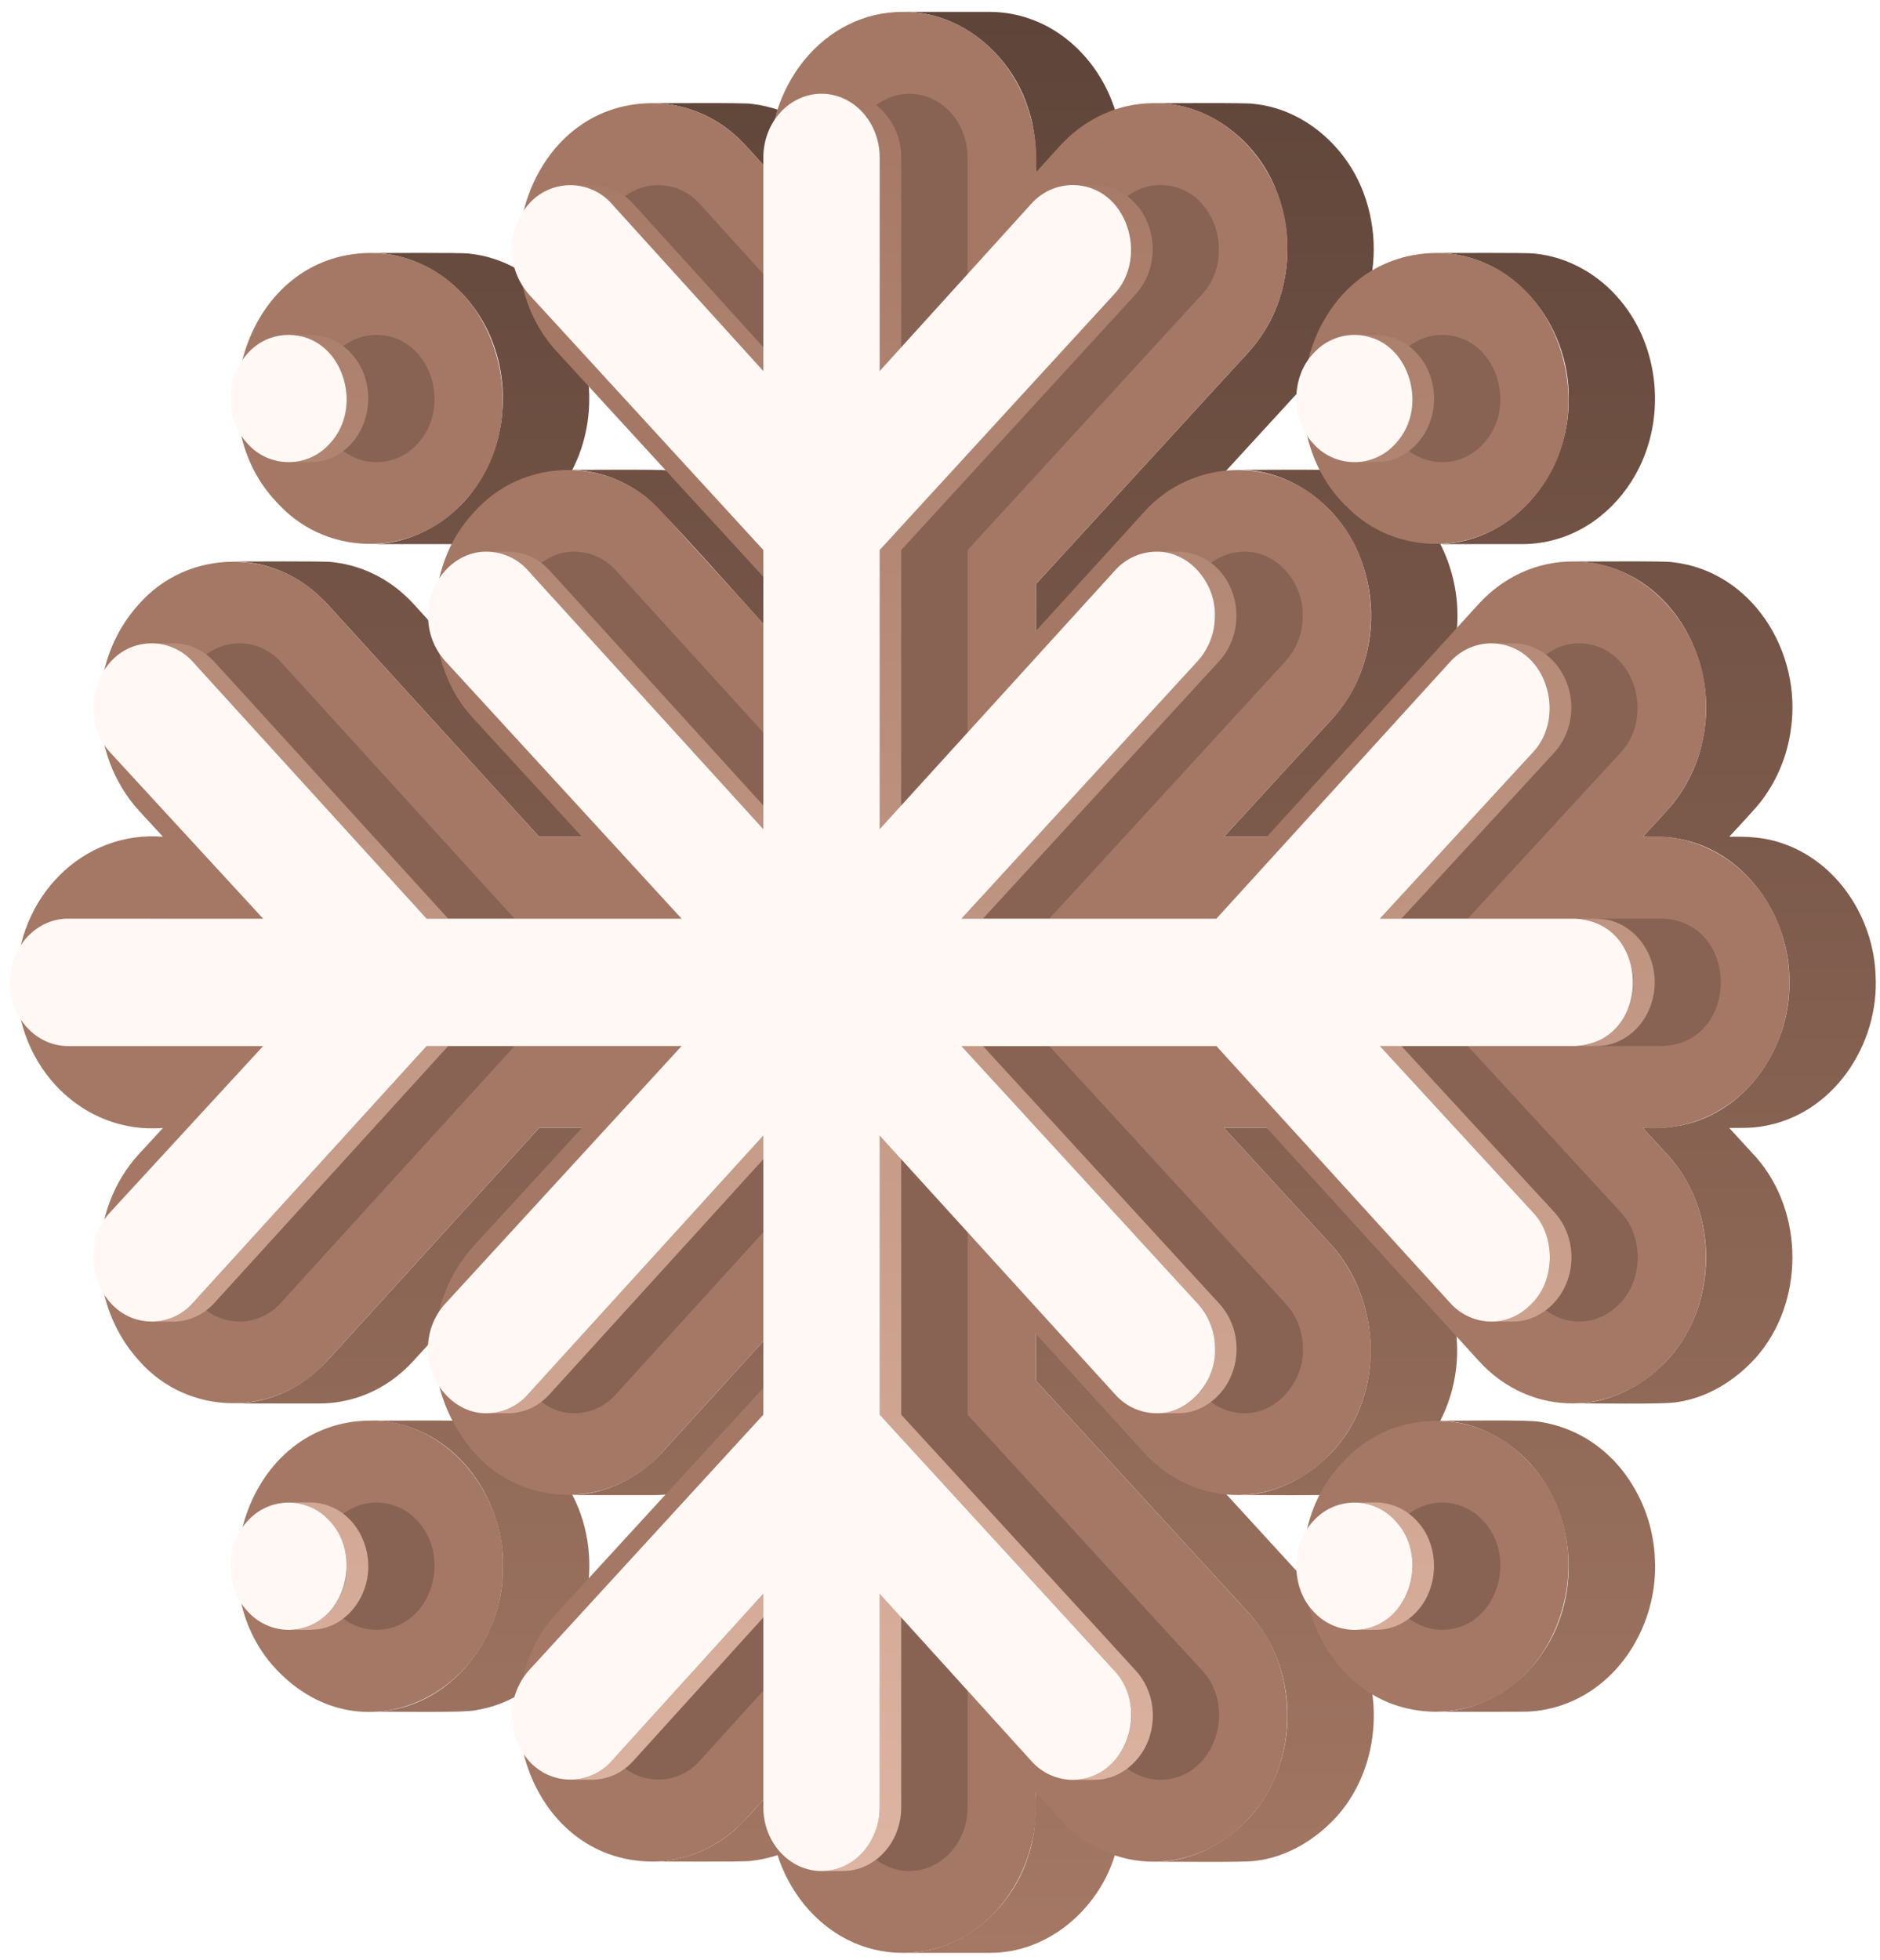 <svg width="94" height="98" viewBox="0 0 94 98" fill="none" xmlns="http://www.w3.org/2000/svg">
<path d="M16.289 70.156C17.589 70.085 18.835 69.611 19.852 68.798C20.141 68.569 20.411 68.318 20.661 68.047L31.273 56.389H26.956L16.344 68.047C16.052 68.365 15.731 68.654 15.385 68.912C14.311 69.721 13.004 70.16 11.659 70.164H15.976C16.081 70.164 16.185 70.161 16.289 70.156Z" fill="url(#paint0_linear_101_666)"/>
<path d="M12.017 28.08C13.317 28.159 14.56 28.641 15.573 29.459C15.859 29.687 16.126 29.937 16.373 30.206L26.956 41.833H31.272L20.689 30.206C20.444 29.936 20.176 29.687 19.89 29.459C18.957 28.706 17.827 28.236 16.635 28.104H16.634C16.317 28.037 12.091 28.081 11.657 28.069C11.778 28.069 11.897 28.075 12.017 28.08Z" fill="url(#paint1_linear_101_666)"/>
<path d="M23.65 15.321C25.569 17.866 25.643 21.608 23.856 24.241C22.682 26.013 20.651 27.222 18.503 27.202H22.82C23.384 27.201 23.944 27.124 24.487 26.972C26.28 26.474 27.777 25.137 28.615 23.491C29.891 23.536 31.123 23.972 32.142 24.741C32.796 25.094 37.856 30.9 38.498 31.541H42.815C42.322 31.045 37.056 25.082 36.634 24.876C35.701 24.123 34.572 23.653 33.38 23.521H33.379C33.04 23.453 29.061 23.498 28.617 23.486C29.99 20.83 29.679 17.38 27.767 15.065L27.765 15.063C26.708 13.763 25.157 12.853 23.48 12.682H23.476C23.165 12.615 18.933 12.659 18.504 12.647C20.528 12.629 22.463 13.703 23.65 15.321Z" fill="url(#paint2_linear_101_666)"/>
<path d="M32.811 72.909C31.695 73.999 30.185 74.695 28.618 74.738C28.266 74.054 27.81 73.43 27.266 72.886L27.265 72.886C26.247 71.864 24.912 71.218 23.479 71.054H23.478C23.165 70.987 18.934 71.031 18.504 71.019C18.724 71.021 18.943 71.031 19.161 71.054H19.163C22.891 71.444 25.393 75.141 25.137 78.746C24.99 82.294 22.184 85.591 18.502 85.576C19.234 85.556 23.12 85.639 23.752 85.504C24.661 85.364 25.526 85.023 26.287 84.508C29.403 82.433 30.327 78.012 28.622 74.744H32.721C32.825 74.744 32.93 74.74 33.034 74.735C33.595 74.706 34.149 74.6 34.681 74.421C35.542 74.123 36.331 73.65 37 73.031C37.15 72.89 37.298 72.747 37.439 72.593L42.816 66.682H38.499L33.122 72.593C33.02 72.703 32.918 72.808 32.811 72.909Z" fill="url(#paint3_linear_101_666)"/>
<path d="M32.948 5.168C34.361 5.255 35.703 5.816 36.758 6.76C37.172 7.099 38.12 8.215 38.499 8.616H42.816C42.429 8.207 41.493 7.104 41.075 6.761C40.097 5.886 38.87 5.338 37.566 5.192H37.565C37.249 5.125 33.021 5.169 32.588 5.157C32.708 5.157 32.828 5.163 32.948 5.168Z" fill="url(#paint4_linear_101_666)"/>
<path d="M39.736 92.377C40.259 92.105 40.743 91.766 41.178 91.369C41.513 91.075 42.498 89.948 42.816 89.606H38.499C38.026 90.108 37.121 91.191 36.59 91.603C35.468 92.542 34.052 93.059 32.588 93.064C33.011 93.054 37.24 93.094 37.533 93.032C38.302 92.953 39.049 92.731 39.736 92.377Z" fill="url(#paint5_linear_101_666)"/>
<path d="M49.464 97.629C52.35 97.655 54.867 95.507 55.72 92.818C55.949 92.121 56.079 91.395 56.108 90.661C56.12 90.427 56.111 89.846 56.113 89.609H51.797C51.822 90.688 51.759 91.792 51.403 92.817C50.55 95.507 48.033 97.655 45.147 97.629H49.464Z" fill="url(#paint6_linear_101_666)"/>
<path d="M45.508 0.604C48.248 0.738 50.59 2.843 51.402 5.404C51.757 6.424 51.822 7.54 51.796 8.614H56.113C56.123 7.793 56.113 6.918 55.918 6.121C55.408 3.795 53.73 1.698 51.449 0.924L51.443 0.922C50.896 0.735 50.325 0.626 49.747 0.601C49.653 0.596 49.558 0.592 49.464 0.593H45.147C45.269 0.593 45.389 0.599 45.508 0.604Z" fill="url(#paint7_linear_101_666)"/>
<path d="M58.064 5.168C60.573 5.286 62.781 7.065 63.738 9.34C64.539 11.232 64.58 13.358 63.854 15.279C63.575 16.01 63.181 16.692 62.687 17.3C62.6 17.406 62.511 17.511 62.418 17.614L51.797 29.198V31.541H56.113V29.198L66.735 17.614C66.829 17.512 66.917 17.406 67.004 17.3C67.498 16.693 67.892 16.011 68.171 15.279C68.859 13.458 68.86 11.449 68.172 9.628C67.308 7.314 65.182 5.438 62.683 5.192H62.681C62.365 5.124 58.138 5.169 57.705 5.157C57.825 5.157 57.944 5.163 58.064 5.168Z" fill="url(#paint8_linear_101_666)"/>
<path d="M62.936 81.248C64.987 84.023 64.833 88.184 62.55 90.78C61.324 92.149 59.572 93.096 57.707 93.075C58.253 93.06 62.33 93.119 62.763 93.029C64.361 92.847 65.8 91.958 66.867 90.78C69.292 88.03 69.299 83.53 66.879 80.775L56.113 69.024V66.682H51.797V69.024L62.562 80.775C62.693 80.927 62.818 81.085 62.936 81.248Z" fill="url(#paint9_linear_101_666)"/>
<path d="M69.094 24.202C68.405 23.837 67.653 23.607 66.878 23.522C66.875 23.522 66.872 23.521 66.868 23.521H66.866C66.552 23.454 62.323 23.498 61.891 23.486C64.519 23.454 66.903 25.263 67.91 27.638C68.725 29.536 68.771 31.676 68.04 33.608C67.761 34.339 67.367 35.021 66.874 35.628C66.786 35.735 66.697 35.84 66.604 35.942L61.198 41.833H65.515L70.921 35.942C70.96 35.9 70.998 35.858 71.035 35.815C71.405 35.387 71.726 34.918 71.991 34.418C72.566 33.303 72.868 32.068 72.873 30.814C72.878 29.559 72.585 28.322 72.019 27.203H76.108C76.734 27.202 77.356 27.106 77.954 26.918C79.955 26.297 81.537 24.637 82.257 22.691C83.205 20.17 82.778 17.155 81.055 15.065C79.999 13.763 78.447 12.854 76.77 12.682H76.766C76.454 12.615 72.222 12.659 71.793 12.647C75.671 12.64 78.484 16.217 78.435 19.937C78.473 23.563 75.783 27.072 72.016 27.197C71.665 26.518 71.209 25.898 70.666 25.359C70.201 24.899 69.672 24.509 69.094 24.202Z" fill="url(#paint10_linear_101_666)"/>
<path d="M82.747 77.98C82.691 76.322 82.098 74.728 81.058 73.436C80.94 73.29 80.781 73.117 80.654 72.975L80.6 72.933C79.639 71.949 78.385 71.302 77.025 71.088C76.417 70.958 72.706 71.041 72.02 71.019C72.62 69.836 72.906 68.519 72.85 67.193C72.779 65.447 72.146 63.771 71.044 62.415L65.516 56.389H61.199L66.727 62.415C69.075 65.248 69.192 69.648 66.737 72.451C65.508 73.817 63.757 74.764 61.891 74.744C62.438 74.728 66.514 74.787 66.948 74.697C68.546 74.515 69.984 73.626 71.054 72.451C71.431 72.016 71.754 71.537 72.017 71.025C73.62 71.071 75.164 71.796 76.284 72.933L76.337 72.975C78.799 75.499 79.122 79.708 77.145 82.612C75.969 84.384 73.939 85.596 71.789 85.576C71.957 85.572 76.516 85.591 76.522 85.561C77.256 85.511 77.975 85.331 78.645 85.028C81.317 83.828 82.889 80.856 82.747 77.98Z" fill="url(#paint11_linear_101_666)"/>
<path d="M93.779 48.765C93.686 45.913 91.877 43.094 89.123 42.163C89.121 42.163 89.119 42.162 89.118 42.162C88.272 41.856 87.353 41.811 86.461 41.832C86.838 41.413 87.829 40.385 88.14 39.945C88.892 38.922 89.374 37.726 89.542 36.468C90.116 32.633 87.629 28.544 83.614 28.104H83.612C83.296 28.036 79.07 28.081 78.635 28.069C78.856 28.071 79.077 28.081 79.297 28.104C83.442 28.567 85.918 32.855 85.176 36.782C84.967 37.974 84.474 39.097 83.737 40.058C83.473 40.424 82.453 41.483 82.144 41.833C82.666 41.841 83.28 41.812 83.79 41.91C87.197 42.443 89.51 45.767 89.471 49.111C89.511 52.458 87.191 55.783 83.781 56.312C83.276 56.408 82.659 56.385 82.144 56.389L83.495 57.863C85.912 60.621 85.907 65.119 83.48 67.868C82.255 69.238 80.503 70.185 78.638 70.164C79.355 70.141 83.263 70.229 83.883 70.092C85.154 69.902 86.325 69.267 87.266 68.402C87.449 68.229 87.627 68.056 87.797 67.868C90.224 65.119 90.228 60.621 87.812 57.863L86.461 56.389C86.98 56.386 87.591 56.404 88.098 56.312C91.64 55.757 93.973 52.231 93.779 48.765Z" fill="url(#paint12_linear_101_666)"/>
<path d="M18.503 71.019C22.267 70.952 25.258 74.624 25.149 78.317C25.191 84.459 18.222 88.178 13.787 83.428C9.796 79.163 12.353 71.063 18.503 71.019Z" fill="#A47864"/>
<path d="M13.983 25.265L13.787 25.058C9.795 20.791 12.353 12.693 18.504 12.646C24.668 12.695 27.22 20.832 23.19 25.086C20.778 27.819 16.483 27.9 13.983 25.265Z" fill="#A47864"/>
<path d="M76.337 72.975C80.542 77.222 78.072 85.494 71.789 85.576C65.623 85.525 63.076 77.388 67.105 73.136C69.507 70.414 73.781 70.317 76.284 72.933L76.337 72.975Z" fill="#A47864"/>
<path d="M67.246 25.247C63.041 21 65.509 12.728 71.794 12.646C77.959 12.694 80.507 20.837 76.478 25.086C74.075 27.807 69.802 27.904 67.299 25.29L67.246 25.247Z" fill="#A47864"/>
<path d="M89.471 49.111C89.474 53.418 86.099 56.716 82.144 56.389L83.495 57.863C85.901 60.542 85.897 65.198 83.48 67.868C80.826 70.897 76.517 70.904 73.915 68.008L63.34 56.389H61.199L66.727 62.415C69.168 65.415 69.115 69.712 66.737 72.451C64.076 75.472 59.776 75.484 57.171 72.591L51.797 66.682V69.025L62.562 80.775C64.973 83.452 64.965 88.109 62.55 90.78C59.895 93.806 55.587 93.816 52.984 90.92L51.796 89.609C52.104 93.841 49.143 97.636 45.147 97.63C41.15 97.636 38.189 93.839 38.498 89.606L37.308 90.92C36.043 92.307 34.368 93.064 32.587 93.064C26.414 93.019 23.856 84.885 27.872 80.609L38.498 69.025V66.682L33.121 72.593C30.647 75.39 26.343 75.45 23.824 72.743C21.037 69.674 21.062 65.178 23.697 62.272L29.096 56.389H26.955L16.344 68.047C13.853 70.869 9.407 70.847 6.937 68.008C4.332 65.136 4.35 60.521 6.948 57.692L8.149 56.389C4.195 56.715 0.821 53.416 0.825 49.111C0.822 44.805 4.194 41.506 8.149 41.832L6.951 40.532C4.346 37.676 4.346 33.048 6.944 30.206C9.429 27.374 13.888 27.375 16.372 30.206L26.955 41.832H29.096L23.695 35.947C21.103 33.225 21.103 28.34 23.69 25.62C26.172 22.792 30.633 22.79 33.116 25.623L38.498 31.541V29.198L27.877 17.616C23.855 13.336 26.413 5.204 32.588 5.157C34.369 5.157 36.043 5.916 37.303 7.295L38.498 8.616C38.189 4.383 41.15 0.587 45.147 0.593C49.143 0.587 52.105 4.382 51.797 8.614L52.985 7.303C54.252 5.915 55.926 5.156 57.705 5.156C61.477 5.101 64.459 8.721 64.371 12.453C64.371 14.402 63.679 16.234 62.419 17.613L51.797 29.198V31.541L57.173 25.629C57.763 24.96 58.489 24.424 59.301 24.057C60.114 23.69 60.996 23.499 61.888 23.499C62.78 23.498 63.662 23.688 64.475 24.054C65.288 24.42 66.014 24.955 66.605 25.624C69.191 28.335 69.191 33.228 66.605 35.942L61.199 41.833H63.34L73.92 30.209C75.181 28.827 76.856 28.069 78.635 28.069C82.407 28.014 85.388 31.633 85.301 35.365C85.319 37.269 84.622 39.11 83.348 40.524L82.144 41.833C86.099 41.506 89.474 44.804 89.471 49.111Z" fill="#A47864"/>
<g style="mix-blend-mode:multiply" opacity="0.4" filter="url(#filter0_f_101_666)">
<path d="M20.877 76.038C22.637 77.918 21.522 81.457 18.826 81.481C18.435 81.479 18.049 81.394 17.694 81.232C17.338 81.07 17.021 80.835 16.762 80.542C15.638 79.353 15.642 77.22 16.774 76.038C17.032 75.749 17.348 75.517 17.702 75.359C18.055 75.2 18.438 75.118 18.826 75.118C19.213 75.118 19.596 75.2 19.95 75.359C20.303 75.517 20.619 75.749 20.877 76.038Z" fill="#5E4439"/>
<path d="M16.774 22.183C15.013 20.305 16.13 16.764 18.825 16.741C21.524 16.762 22.639 20.322 20.876 22.184C20.619 22.474 20.303 22.706 19.949 22.864C19.596 23.023 19.212 23.105 18.825 23.104C18.438 23.104 18.054 23.022 17.701 22.863C17.348 22.705 17.032 22.473 16.774 22.183Z" fill="#5E4439"/>
<path d="M74.165 76.038C75.928 77.899 74.814 81.46 72.114 81.481C71.724 81.478 71.338 81.394 70.982 81.232C70.626 81.07 70.309 80.835 70.051 80.542C68.926 79.354 68.932 77.22 70.063 76.038C70.321 75.749 70.637 75.517 70.99 75.359C71.344 75.2 71.727 75.118 72.114 75.118C72.501 75.118 72.885 75.2 73.238 75.359C73.591 75.517 73.907 75.749 74.165 76.038Z" fill="#5E4439"/>
<path d="M70.063 22.183C68.924 20.982 68.928 18.859 70.063 17.667C70.321 17.378 70.637 17.146 70.99 16.986C71.344 16.827 71.727 16.743 72.114 16.741C74.813 16.762 75.928 20.323 74.165 22.184C73.907 22.474 73.591 22.706 73.238 22.864C72.884 23.023 72.501 23.105 72.114 23.104C71.726 23.104 71.343 23.022 70.99 22.863C70.636 22.705 70.32 22.473 70.063 22.183Z" fill="#5E4439"/>
<path d="M83.144 45.926C87.004 46.099 87.002 52.123 83.144 52.295H73.389L81.049 60.616C82.171 61.804 82.165 63.939 81.031 65.119C80.458 65.741 79.731 66.069 78.958 66.069C78.567 66.067 78.181 65.982 77.825 65.819C77.469 65.657 77.151 65.421 76.893 65.127L65.214 52.296H52.466L64.304 65.198C64.857 65.818 65.158 66.623 65.147 67.454C65.187 69.082 63.836 70.681 62.214 70.652C61.823 70.649 61.436 70.564 61.08 70.402C60.724 70.239 60.407 70.003 60.149 69.709L48.379 56.769V70.724L60.118 83.527C61.878 85.422 60.715 88.948 58.028 88.98C57.637 88.978 57.25 88.892 56.894 88.73C56.538 88.568 56.22 88.332 55.962 88.038L48.379 79.673V90.352C48.379 92.107 47.074 93.537 45.469 93.537C43.865 93.537 42.56 92.108 42.56 90.352V79.673L34.977 88.038C34.718 88.33 34.399 88.564 34.043 88.724C33.686 88.884 33.3 88.967 32.909 88.966C32.518 88.966 32.132 88.883 31.775 88.722C31.419 88.561 31.101 88.327 30.842 88.034C30.29 87.409 29.985 86.604 29.985 85.77C29.985 84.935 30.29 84.13 30.842 83.505L42.56 70.725V56.769L30.773 69.729C30.515 70.017 30.199 70.248 29.847 70.407C29.494 70.566 29.112 70.649 28.725 70.651C27.069 70.683 25.743 69.039 25.792 67.427C25.787 66.597 26.094 65.794 26.652 65.179L38.474 52.295H25.726L14.031 65.143C13.773 65.432 13.457 65.664 13.104 65.823C12.751 65.983 12.368 66.066 11.981 66.069C9.27 66.048 8.142 62.442 9.908 60.597L17.55 52.296H7.794C6.19 52.296 4.886 50.867 4.886 49.111C4.886 47.354 6.19 45.926 7.794 45.926H17.55L9.908 37.625C8.146 35.754 9.272 32.179 11.981 32.16C12.372 32.162 12.759 32.247 13.115 32.409C13.472 32.57 13.79 32.806 14.049 33.099L25.726 45.926H38.474L26.654 33.045C26.096 32.424 25.791 31.617 25.799 30.783C25.76 29.145 27.07 27.555 28.725 27.579C29.117 27.581 29.503 27.666 29.86 27.828C30.216 27.99 30.535 28.225 30.794 28.518L42.56 41.453V27.498L30.841 14.716C30.29 14.091 29.985 13.286 29.986 12.452C29.986 11.618 30.291 10.813 30.843 10.188C31.102 9.895 31.42 9.661 31.777 9.5C32.134 9.339 32.52 9.256 32.912 9.256C33.303 9.256 33.69 9.339 34.047 9.5C34.403 9.661 34.722 9.895 34.981 10.188L42.561 18.549V7.871C42.561 6.115 43.866 4.686 45.47 4.686C47.074 4.686 48.379 6.115 48.379 7.871V18.55L55.963 10.184C56.222 9.892 56.54 9.658 56.896 9.497C57.252 9.336 57.637 9.252 58.028 9.25C60.739 9.269 61.864 12.843 60.098 14.718L48.379 27.498V41.453L60.147 28.515C60.407 28.223 60.725 27.988 61.081 27.827C61.437 27.665 61.823 27.581 62.214 27.579C63.869 27.555 65.179 29.145 65.14 30.782C65.148 31.618 64.842 32.426 64.283 33.047L52.466 45.926H65.214L76.891 33.097C77.151 32.805 77.469 32.57 77.825 32.409C78.181 32.248 78.567 32.163 78.958 32.161C81.668 32.182 82.794 35.754 81.027 37.629L73.388 45.926L83.144 45.926Z" fill="#5E4439"/>
</g>
<path d="M7.873 32.176C7.875 32.176 7.876 32.176 7.877 32.176C8.426 32.237 8.945 32.462 9.365 32.821C9.468 32.907 9.565 33 9.656 33.099L21.332 45.926H22.408C22.136 45.633 10.921 33.294 10.623 32.985L10.62 32.982C10.557 32.921 10.492 32.863 10.426 32.807C10.008 32.456 9.495 32.237 8.953 32.176H8.952C8.951 32.176 8.95 32.176 8.949 32.176C8.755 32.149 7.8 32.165 7.587 32.161C7.683 32.162 7.779 32.166 7.873 32.176Z" fill="url(#paint13_linear_101_666)"/>
<path d="M18.411 78.175C18.388 77.439 18.125 76.73 17.662 76.157C17.598 76.078 17.529 76.003 17.456 75.931H17.455C17.106 75.583 16.673 75.332 16.197 75.202C16.065 75.168 15.931 75.143 15.796 75.128C15.796 75.128 15.795 75.128 15.794 75.128C15.6 75.1 14.645 75.117 14.432 75.113C14.527 75.114 14.624 75.118 14.718 75.128H14.72C16.321 75.283 17.429 76.898 17.335 78.445C17.303 79.999 16.048 81.5 14.433 81.481C14.982 81.469 15.853 81.543 16.368 81.34C17.671 80.908 18.477 79.516 18.411 78.175Z" fill="url(#paint14_linear_101_666)"/>
<path d="M16.757 18.013C18.126 19.965 16.962 23.077 14.431 23.11C14.649 23.108 15.585 23.121 15.781 23.096C16.13 23.06 16.468 22.957 16.777 22.792C18.548 21.86 18.931 19.305 17.673 17.799V17.799C17.605 17.715 17.532 17.636 17.455 17.56C17.15 17.255 16.779 17.023 16.371 16.884C16.185 16.821 15.992 16.778 15.796 16.757H15.791C15.599 16.73 14.643 16.746 14.431 16.742C15.36 16.734 16.243 17.249 16.757 18.013Z" fill="url(#paint15_linear_101_666)"/>
<path d="M21.332 52.296L9.638 65.143C9.542 65.246 9.439 65.344 9.33 65.434C8.84 65.841 8.224 66.066 7.587 66.069C7.802 66.065 8.744 66.081 8.937 66.055C9.363 66.01 9.773 65.866 10.133 65.633C10.347 65.494 10.542 65.33 10.714 65.143L22.408 52.296H21.332Z" fill="url(#paint16_linear_101_666)"/>
<path d="M26.137 69.964C25.638 70.404 24.997 70.648 24.332 70.652C24.546 70.648 25.488 70.663 25.681 70.638C26.107 70.593 26.517 70.449 26.877 70.216C27.089 70.079 27.284 69.915 27.455 69.729L39.243 56.769H38.167L26.379 69.729C26.302 69.811 26.221 69.89 26.137 69.964Z" fill="url(#paint17_linear_101_666)"/>
<path d="M24.619 27.594C25.17 27.655 25.69 27.881 26.112 28.241C26.214 28.326 26.311 28.419 26.401 28.517L38.167 41.453H39.243L27.477 28.517C27.382 28.413 27.28 28.316 27.172 28.226C26.753 27.875 26.241 27.655 25.698 27.594H25.695C25.5 27.567 24.545 27.583 24.332 27.579C24.427 27.581 24.524 27.584 24.619 27.594Z" fill="url(#paint18_linear_101_666)"/>
<path d="M28.807 9.266H28.808C29.435 9.337 30.019 9.618 30.466 10.063C30.508 10.103 30.548 10.145 30.587 10.188L38.167 18.549H39.244L31.663 10.188C31.623 10.145 31.584 10.103 31.542 10.063C31.196 9.72 30.767 9.472 30.297 9.343C30.162 9.307 30.024 9.281 29.885 9.266H29.883C29.687 9.238 28.733 9.254 28.519 9.25C28.615 9.252 28.712 9.256 28.807 9.266Z" fill="url(#paint19_linear_101_666)"/>
<path d="M38.167 79.673L30.584 88.038C30.32 88.328 30 88.563 29.644 88.728C29.291 88.888 28.907 88.972 28.518 88.973C28.653 88.97 29.67 88.979 29.778 88.966C30.104 88.944 30.423 88.863 30.721 88.728C31.077 88.563 31.396 88.328 31.66 88.038L39.243 79.673H38.167Z" fill="url(#paint20_linear_101_666)"/>
<path d="M42.293 93.532C43.38 93.484 44.339 92.726 44.767 91.746C44.942 91.352 45.04 90.929 45.058 90.498C45.061 90.45 45.061 90.401 45.061 90.352V79.673H43.985V90.352C43.985 90.633 43.951 90.913 43.883 91.186C43.587 92.467 42.425 93.552 41.076 93.536C41.162 93.535 42.243 93.54 42.293 93.532Z" fill="url(#paint21_linear_101_666)"/>
<path d="M41.343 4.7C42.547 4.81 43.539 5.78 43.853 6.921C43.94 7.23 43.985 7.55 43.985 7.871V18.55H45.061V7.871C45.061 7.715 45.05 7.56 45.031 7.406C44.937 6.69 44.612 6.024 44.104 5.511C43.937 5.346 43.751 5.201 43.55 5.078L43.545 5.075C43.208 4.873 42.832 4.746 42.441 4.702C42.241 4.674 41.294 4.69 41.076 4.686C41.165 4.688 41.255 4.691 41.343 4.7Z" fill="url(#paint22_linear_101_666)"/>
<path d="M53.924 9.266H53.924C55.984 9.491 57.062 11.858 56.333 13.69C56.234 13.951 56.101 14.2 55.938 14.428C55.865 14.529 55.787 14.626 55.704 14.718L43.985 27.498V41.453H45.061V27.498C45.115 27.437 56.78 14.721 56.827 14.665C57.035 14.424 57.208 14.153 57.339 13.862C57.901 12.616 57.653 11.034 56.667 10.07C56.317 9.722 55.882 9.47 55.406 9.34C55.273 9.306 55.137 9.281 55.001 9.266H55C54.803 9.238 53.849 9.255 53.634 9.25C53.731 9.252 53.828 9.256 53.924 9.266Z" fill="url(#paint23_linear_101_666)"/>
<path d="M57.64 85.633V85.631C57.615 84.906 57.356 84.209 56.901 83.644L56.9 83.642C56.747 83.456 45.208 70.892 45.061 70.724V56.769H43.985V70.724L55.725 83.527C55.76 83.565 55.793 83.604 55.825 83.644C56.059 83.931 56.242 84.256 56.366 84.605C57.09 86.535 55.808 88.964 53.634 88.98C54.052 88.966 54.911 89.022 55.307 88.912C56.286 88.69 57.081 87.908 57.425 86.98L57.426 86.978C57.585 86.548 57.657 86.091 57.64 85.633Z" fill="url(#paint24_linear_101_666)"/>
<path d="M58.108 27.594C60.162 27.819 61.243 30.169 60.528 32.002C60.395 32.356 60.201 32.685 59.954 32.972C59.908 33.037 48.131 45.856 48.072 45.926H49.148C49.217 45.848 60.96 33.058 61.017 32.989C61.219 32.756 61.386 32.496 61.514 32.217C62.045 31.068 61.885 29.621 61.073 28.641L61.07 28.637C61.002 28.556 60.931 28.478 60.856 28.404L60.853 28.4C60.548 28.098 60.18 27.867 59.775 27.725C59.584 27.661 59.386 27.617 59.186 27.595H59.183C58.988 27.567 58.034 27.584 57.82 27.579C57.916 27.581 58.013 27.584 58.108 27.594Z" fill="url(#paint25_linear_101_666)"/>
<path d="M60.166 65.52C61.556 67.493 60.361 70.602 57.821 70.652C58.128 70.644 59.016 70.675 59.304 70.62C60.151 70.495 60.889 69.937 61.335 69.219L61.336 69.218C61.634 68.723 61.802 68.161 61.827 67.584C61.851 67.007 61.73 66.433 61.475 65.914C61.346 65.655 61.181 65.413 60.987 65.198L49.148 52.296H48.072L59.911 65.198C60.003 65.299 60.088 65.407 60.166 65.52Z" fill="url(#paint26_linear_101_666)"/>
<path d="M70.047 76.385C71.416 78.336 70.25 81.448 67.721 81.481C67.859 81.483 68.87 81.484 68.979 81.474C69.359 81.448 69.731 81.342 70.067 81.162C71.836 80.229 72.221 77.677 70.963 76.171L70.963 76.171C70.926 76.125 70.887 76.081 70.848 76.038C70.814 76.001 70.779 75.965 70.743 75.93C70.297 75.483 69.712 75.2 69.084 75.128H69.083C68.889 75.1 67.933 75.117 67.721 75.112C67.816 75.114 67.912 75.118 68.006 75.128H68.008C68.687 75.207 69.314 75.531 69.772 76.038C69.871 76.147 69.963 76.263 70.047 76.385Z" fill="url(#paint27_linear_101_666)"/>
<path d="M70.046 18.013C71.416 19.964 70.251 23.077 67.721 23.11C68.139 23.097 68.998 23.152 69.395 23.043C70.365 22.828 71.149 22.056 71.488 21.136V21.135C71.902 20.031 71.716 18.713 70.962 17.799L70.961 17.798C70.745 17.534 70.485 17.309 70.194 17.131C70.137 17.098 70.079 17.066 70.021 17.035C69.853 16.951 69.677 16.883 69.496 16.833L69.486 16.83C69.354 16.797 69.22 16.772 69.085 16.756H69.079C68.888 16.729 67.931 16.745 67.721 16.741C68.649 16.734 69.532 17.249 70.046 18.013Z" fill="url(#paint28_linear_101_666)"/>
<path d="M76.909 60.938C77.276 61.481 77.48 62.118 77.496 62.773C77.513 63.428 77.342 64.074 77.003 64.635C77.003 64.636 77.002 64.637 77.001 64.638C76.487 65.475 75.563 66.079 74.565 66.069C74.698 66.066 75.717 66.075 75.823 66.062C76.144 66.04 76.459 65.96 76.752 65.827C77.3 65.568 77.761 65.155 78.078 64.639C78.079 64.638 78.08 64.637 78.08 64.636C78.378 64.141 78.547 63.579 78.572 63.002C78.596 62.425 78.475 61.851 78.22 61.332C78.145 61.181 78.058 61.037 77.959 60.9C77.889 60.801 77.813 60.706 77.732 60.616L70.071 52.296H68.995L76.655 60.616C76.747 60.718 76.832 60.825 76.909 60.938Z" fill="url(#paint29_linear_101_666)"/>
<path d="M74.851 32.176H74.855C76.826 32.387 77.924 34.605 77.333 36.4C77.203 36.825 76.986 37.219 76.697 37.556C76.589 37.709 69.095 45.796 68.995 45.926H70.071L77.71 37.629C77.732 37.605 77.754 37.582 77.773 37.557C78.02 37.268 78.215 36.937 78.348 36.581C78.421 36.383 78.476 36.18 78.513 35.973C78.6 35.492 78.583 34.997 78.463 34.523C78.343 34.049 78.123 33.606 77.818 33.224L77.816 33.221C77.748 33.138 77.676 33.059 77.599 32.983C77.429 32.816 77.24 32.669 77.035 32.547C76.871 32.45 76.698 32.37 76.519 32.307C76.328 32.242 76.131 32.199 75.931 32.176H75.93C75.929 32.176 75.928 32.176 75.927 32.176C75.733 32.149 74.778 32.165 74.565 32.161C74.66 32.162 74.756 32.166 74.851 32.176Z" fill="url(#paint30_linear_101_666)"/>
<path d="M79.017 45.94C80.624 46.085 81.753 47.704 81.657 49.258C81.622 50.812 80.365 52.312 78.751 52.296C79.066 52.288 79.951 52.32 80.247 52.262C81.075 52.135 81.803 51.599 82.237 50.893L82.238 50.892C82.484 50.486 82.643 50.034 82.706 49.564C82.769 49.093 82.734 48.615 82.604 48.159C82.453 47.628 82.169 47.143 81.779 46.752C81.778 46.751 81.777 46.749 81.776 46.748C81.608 46.583 81.422 46.438 81.22 46.316C81.054 46.217 80.878 46.135 80.695 46.071H80.694C80.182 45.866 79.296 45.938 78.751 45.927C78.84 45.928 78.929 45.931 79.017 45.94Z" fill="url(#paint31_linear_101_666)"/>
<path d="M16.483 76.038C18.243 77.918 17.128 81.457 14.432 81.481C14.041 81.479 13.656 81.394 13.3 81.232C12.944 81.07 12.627 80.835 12.368 80.542C11.244 79.353 11.248 77.22 12.381 76.038C12.638 75.749 12.954 75.517 13.308 75.359C13.661 75.2 14.044 75.118 14.432 75.118C14.819 75.118 15.202 75.2 15.556 75.359C15.909 75.517 16.225 75.749 16.483 76.038Z" fill="#FFF8F5"/>
<path d="M12.38 22.183C10.619 20.305 11.736 16.764 14.431 16.741C17.131 16.762 18.245 20.322 16.483 22.184C16.225 22.474 15.909 22.705 15.556 22.864C15.202 23.022 14.819 23.104 14.431 23.104C14.044 23.104 13.661 23.022 13.307 22.863C12.954 22.705 12.638 22.473 12.38 22.183Z" fill="#FFF8F5"/>
<path d="M69.772 76.038C71.535 77.899 70.42 81.46 67.721 81.481C67.33 81.479 66.944 81.394 66.588 81.232C66.233 81.07 65.915 80.835 65.657 80.542C64.532 79.354 64.538 77.22 65.669 76.038C65.927 75.749 66.243 75.517 66.596 75.359C66.95 75.2 67.333 75.118 67.72 75.118C68.108 75.118 68.491 75.2 68.844 75.359C69.198 75.517 69.514 75.749 69.772 76.038Z" fill="#FFF8F5"/>
<path d="M65.669 22.183C64.53 20.982 64.534 18.859 65.669 17.667C65.927 17.378 66.243 17.146 66.597 16.986C66.95 16.827 67.333 16.743 67.721 16.741C70.42 16.762 71.535 20.323 69.772 22.184C69.514 22.474 69.198 22.706 68.844 22.864C68.491 23.023 68.108 23.105 67.72 23.104C67.333 23.104 66.95 23.022 66.596 22.863C66.243 22.705 65.927 22.473 65.669 22.183Z" fill="#FFF8F5"/>
<path d="M78.751 45.926C82.61 46.099 82.609 52.123 78.751 52.295H68.995L76.655 60.616C77.778 61.804 77.771 63.939 76.637 65.119C76.064 65.741 75.337 66.069 74.565 66.069C74.174 66.067 73.787 65.982 73.431 65.819C73.075 65.657 72.758 65.421 72.499 65.127L60.82 52.296H48.072L59.911 65.198C60.464 65.818 60.764 66.623 60.754 67.454C60.794 69.082 59.443 70.681 57.82 70.652C57.429 70.649 57.043 70.564 56.687 70.402C56.331 70.239 56.013 70.003 55.755 69.709L43.985 56.769V70.724L55.725 83.527C57.484 85.422 56.321 88.948 53.635 88.98C53.243 88.978 52.857 88.892 52.5 88.73C52.144 88.568 51.826 88.332 51.568 88.038L43.985 79.673V90.352C43.985 92.107 42.681 93.537 41.076 93.537C39.471 93.537 38.167 92.108 38.167 90.352V79.673L30.584 88.038C30.324 88.33 30.006 88.564 29.649 88.724C29.293 88.884 28.906 88.967 28.515 88.966C28.125 88.966 27.738 88.883 27.382 88.722C27.026 88.561 26.707 88.327 26.448 88.034C25.896 87.409 25.591 86.604 25.591 85.77C25.591 84.935 25.896 84.13 26.448 83.505L38.167 70.725V56.769L26.379 69.729C26.121 70.017 25.806 70.248 25.453 70.407C25.1 70.566 24.718 70.649 24.331 70.651C22.676 70.683 21.349 69.039 21.398 67.427C21.394 66.597 21.701 65.794 22.259 65.179L34.08 52.295H21.332L9.638 65.143C9.38 65.432 9.064 65.664 8.711 65.823C8.358 65.983 7.975 66.066 7.587 66.069C4.877 66.048 3.748 62.442 5.515 60.597L13.156 52.296H3.401C1.797 52.296 0.492 50.867 0.492 49.111C0.492 47.354 1.797 45.926 3.401 45.926H13.156L5.515 37.625C3.752 35.754 4.878 32.179 7.587 32.16C7.979 32.162 8.365 32.247 8.722 32.409C9.078 32.57 9.396 32.806 9.656 33.099L21.332 45.926H34.08L22.26 33.045C21.702 32.424 21.397 31.617 21.405 30.783C21.367 29.145 22.677 27.555 24.332 27.579C24.723 27.581 25.11 27.666 25.466 27.828C25.823 27.99 26.141 28.225 26.401 28.518L38.167 41.453V27.498L26.447 14.716C25.895 14.091 25.591 13.286 25.591 12.452C25.592 11.618 25.896 10.813 26.448 10.188C26.708 9.895 27.026 9.661 27.383 9.5C27.74 9.339 28.126 9.256 28.518 9.256C28.909 9.256 29.296 9.339 29.652 9.5C30.009 9.661 30.328 9.895 30.587 10.188L38.167 18.549V7.871C38.167 6.115 39.471 4.686 41.076 4.686C42.68 4.686 43.985 6.115 43.985 7.871V18.55L51.568 10.184C51.828 9.892 52.146 9.658 52.502 9.497C52.858 9.336 53.243 9.252 53.634 9.25C56.344 9.269 57.47 12.843 55.704 14.718L43.985 27.498V41.453L55.753 28.515C56.013 28.223 56.331 27.988 56.687 27.827C57.043 27.666 57.429 27.581 57.82 27.579C59.475 27.556 60.785 29.145 60.746 30.783C60.754 31.618 60.448 32.426 59.889 33.047L48.072 45.927H60.82L72.497 33.098C72.757 32.805 73.075 32.571 73.431 32.409C73.787 32.248 74.173 32.163 74.564 32.161C77.274 32.182 78.4 35.755 76.633 37.629L68.994 45.926L78.751 45.926Z" fill="#FFF8F5"/>
<defs>
<filter id="filter0_f_101_666" x="1.886" y="1.686" width="87.152" height="94.851" filterUnits="userSpaceOnUse" color-interpolation-filters="sRGB">
<feFlood flood-opacity="0" result="BackgroundImageFix"/>
<feBlend mode="normal" in="SourceGraphic" in2="BackgroundImageFix" result="shape"/>
<feGaussianBlur stdDeviation="1.5" result="effect1_foregroundBlur_101_666"/>
</filter>
<linearGradient id="paint0_linear_101_666" x1="52.724" y1="0.593" x2="52.724" y2="97.629" gradientUnits="userSpaceOnUse">
<stop stop-color="#5E4439"/>
<stop offset="1" stop-color="#A47864"/>
</linearGradient>
<linearGradient id="paint1_linear_101_666" x1="52.724" y1="0.593" x2="52.724" y2="97.629" gradientUnits="userSpaceOnUse">
<stop stop-color="#5E4439"/>
<stop offset="1" stop-color="#A47864"/>
</linearGradient>
<linearGradient id="paint2_linear_101_666" x1="52.724" y1="0.593" x2="52.724" y2="97.629" gradientUnits="userSpaceOnUse">
<stop stop-color="#5E4439"/>
<stop offset="1" stop-color="#A47864"/>
</linearGradient>
<linearGradient id="paint3_linear_101_666" x1="52.724" y1="0.593" x2="52.724" y2="97.629" gradientUnits="userSpaceOnUse">
<stop stop-color="#5E4439"/>
<stop offset="1" stop-color="#A47864"/>
</linearGradient>
<linearGradient id="paint4_linear_101_666" x1="52.724" y1="0.593" x2="52.724" y2="97.629" gradientUnits="userSpaceOnUse">
<stop stop-color="#5E4439"/>
<stop offset="1" stop-color="#A47864"/>
</linearGradient>
<linearGradient id="paint5_linear_101_666" x1="52.724" y1="0.593" x2="52.724" y2="97.629" gradientUnits="userSpaceOnUse">
<stop stop-color="#5E4439"/>
<stop offset="1" stop-color="#A47864"/>
</linearGradient>
<linearGradient id="paint6_linear_101_666" x1="52.724" y1="0.593" x2="52.724" y2="97.629" gradientUnits="userSpaceOnUse">
<stop stop-color="#5E4439"/>
<stop offset="1" stop-color="#A47864"/>
</linearGradient>
<linearGradient id="paint7_linear_101_666" x1="52.724" y1="0.593" x2="52.724" y2="97.629" gradientUnits="userSpaceOnUse">
<stop stop-color="#5E4439"/>
<stop offset="1" stop-color="#A47864"/>
</linearGradient>
<linearGradient id="paint8_linear_101_666" x1="52.724" y1="0.593" x2="52.724" y2="97.629" gradientUnits="userSpaceOnUse">
<stop stop-color="#5E4439"/>
<stop offset="1" stop-color="#A47864"/>
</linearGradient>
<linearGradient id="paint9_linear_101_666" x1="52.724" y1="0.593" x2="52.724" y2="97.629" gradientUnits="userSpaceOnUse">
<stop stop-color="#5E4439"/>
<stop offset="1" stop-color="#A47864"/>
</linearGradient>
<linearGradient id="paint10_linear_101_666" x1="52.724" y1="0.593" x2="52.724" y2="97.629" gradientUnits="userSpaceOnUse">
<stop stop-color="#5E4439"/>
<stop offset="1" stop-color="#A47864"/>
</linearGradient>
<linearGradient id="paint11_linear_101_666" x1="52.724" y1="0.593" x2="52.724" y2="97.629" gradientUnits="userSpaceOnUse">
<stop stop-color="#5E4439"/>
<stop offset="1" stop-color="#A47864"/>
</linearGradient>
<linearGradient id="paint12_linear_101_666" x1="52.724" y1="0.593" x2="52.724" y2="97.629" gradientUnits="userSpaceOnUse">
<stop stop-color="#5E4439"/>
<stop offset="1" stop-color="#A47864"/>
</linearGradient>
<linearGradient id="paint13_linear_101_666" x1="45.162" y1="4.685" x2="45.162" y2="93.537" gradientUnits="userSpaceOnUse">
<stop stop-color="#A47864"/>
<stop offset="1" stop-color="#DEB5A2"/>
</linearGradient>
<linearGradient id="paint14_linear_101_666" x1="45.162" y1="4.685" x2="45.162" y2="93.537" gradientUnits="userSpaceOnUse">
<stop stop-color="#A47864"/>
<stop offset="1" stop-color="#DEB5A2"/>
</linearGradient>
<linearGradient id="paint15_linear_101_666" x1="45.162" y1="4.685" x2="45.162" y2="93.537" gradientUnits="userSpaceOnUse">
<stop stop-color="#A47864"/>
<stop offset="1" stop-color="#DEB5A2"/>
</linearGradient>
<linearGradient id="paint16_linear_101_666" x1="45.162" y1="4.685" x2="45.162" y2="93.537" gradientUnits="userSpaceOnUse">
<stop stop-color="#A47864"/>
<stop offset="1" stop-color="#DEB5A2"/>
</linearGradient>
<linearGradient id="paint17_linear_101_666" x1="45.162" y1="4.685" x2="45.162" y2="93.537" gradientUnits="userSpaceOnUse">
<stop stop-color="#A47864"/>
<stop offset="1" stop-color="#DEB5A2"/>
</linearGradient>
<linearGradient id="paint18_linear_101_666" x1="45.162" y1="4.685" x2="45.162" y2="93.537" gradientUnits="userSpaceOnUse">
<stop stop-color="#A47864"/>
<stop offset="1" stop-color="#DEB5A2"/>
</linearGradient>
<linearGradient id="paint19_linear_101_666" x1="45.162" y1="4.685" x2="45.162" y2="93.537" gradientUnits="userSpaceOnUse">
<stop stop-color="#A47864"/>
<stop offset="1" stop-color="#DEB5A2"/>
</linearGradient>
<linearGradient id="paint20_linear_101_666" x1="45.162" y1="4.685" x2="45.162" y2="93.537" gradientUnits="userSpaceOnUse">
<stop stop-color="#A47864"/>
<stop offset="1" stop-color="#DEB5A2"/>
</linearGradient>
<linearGradient id="paint21_linear_101_666" x1="45.162" y1="4.685" x2="45.162" y2="93.537" gradientUnits="userSpaceOnUse">
<stop stop-color="#A47864"/>
<stop offset="1" stop-color="#DEB5A2"/>
</linearGradient>
<linearGradient id="paint22_linear_101_666" x1="45.162" y1="4.685" x2="45.162" y2="93.537" gradientUnits="userSpaceOnUse">
<stop stop-color="#A47864"/>
<stop offset="1" stop-color="#DEB5A2"/>
</linearGradient>
<linearGradient id="paint23_linear_101_666" x1="45.162" y1="4.685" x2="45.162" y2="93.537" gradientUnits="userSpaceOnUse">
<stop stop-color="#A47864"/>
<stop offset="1" stop-color="#DEB5A2"/>
</linearGradient>
<linearGradient id="paint24_linear_101_666" x1="45.162" y1="4.685" x2="45.162" y2="93.537" gradientUnits="userSpaceOnUse">
<stop stop-color="#A47864"/>
<stop offset="1" stop-color="#DEB5A2"/>
</linearGradient>
<linearGradient id="paint25_linear_101_666" x1="45.162" y1="4.685" x2="45.162" y2="93.537" gradientUnits="userSpaceOnUse">
<stop stop-color="#A47864"/>
<stop offset="1" stop-color="#DEB5A2"/>
</linearGradient>
<linearGradient id="paint26_linear_101_666" x1="45.162" y1="4.685" x2="45.162" y2="93.537" gradientUnits="userSpaceOnUse">
<stop stop-color="#A47864"/>
<stop offset="1" stop-color="#DEB5A2"/>
</linearGradient>
<linearGradient id="paint27_linear_101_666" x1="45.162" y1="4.685" x2="45.162" y2="93.537" gradientUnits="userSpaceOnUse">
<stop stop-color="#A47864"/>
<stop offset="1" stop-color="#DEB5A2"/>
</linearGradient>
<linearGradient id="paint28_linear_101_666" x1="45.162" y1="4.685" x2="45.162" y2="93.537" gradientUnits="userSpaceOnUse">
<stop stop-color="#A47864"/>
<stop offset="1" stop-color="#DEB5A2"/>
</linearGradient>
<linearGradient id="paint29_linear_101_666" x1="45.162" y1="4.685" x2="45.162" y2="93.537" gradientUnits="userSpaceOnUse">
<stop stop-color="#A47864"/>
<stop offset="1" stop-color="#DEB5A2"/>
</linearGradient>
<linearGradient id="paint30_linear_101_666" x1="45.162" y1="4.685" x2="45.162" y2="93.537" gradientUnits="userSpaceOnUse">
<stop stop-color="#A47864"/>
<stop offset="1" stop-color="#DEB5A2"/>
</linearGradient>
<linearGradient id="paint31_linear_101_666" x1="45.162" y1="4.685" x2="45.162" y2="93.537" gradientUnits="userSpaceOnUse">
<stop stop-color="#A47864"/>
<stop offset="1" stop-color="#DEB5A2"/>
</linearGradient>
</defs>
</svg>
